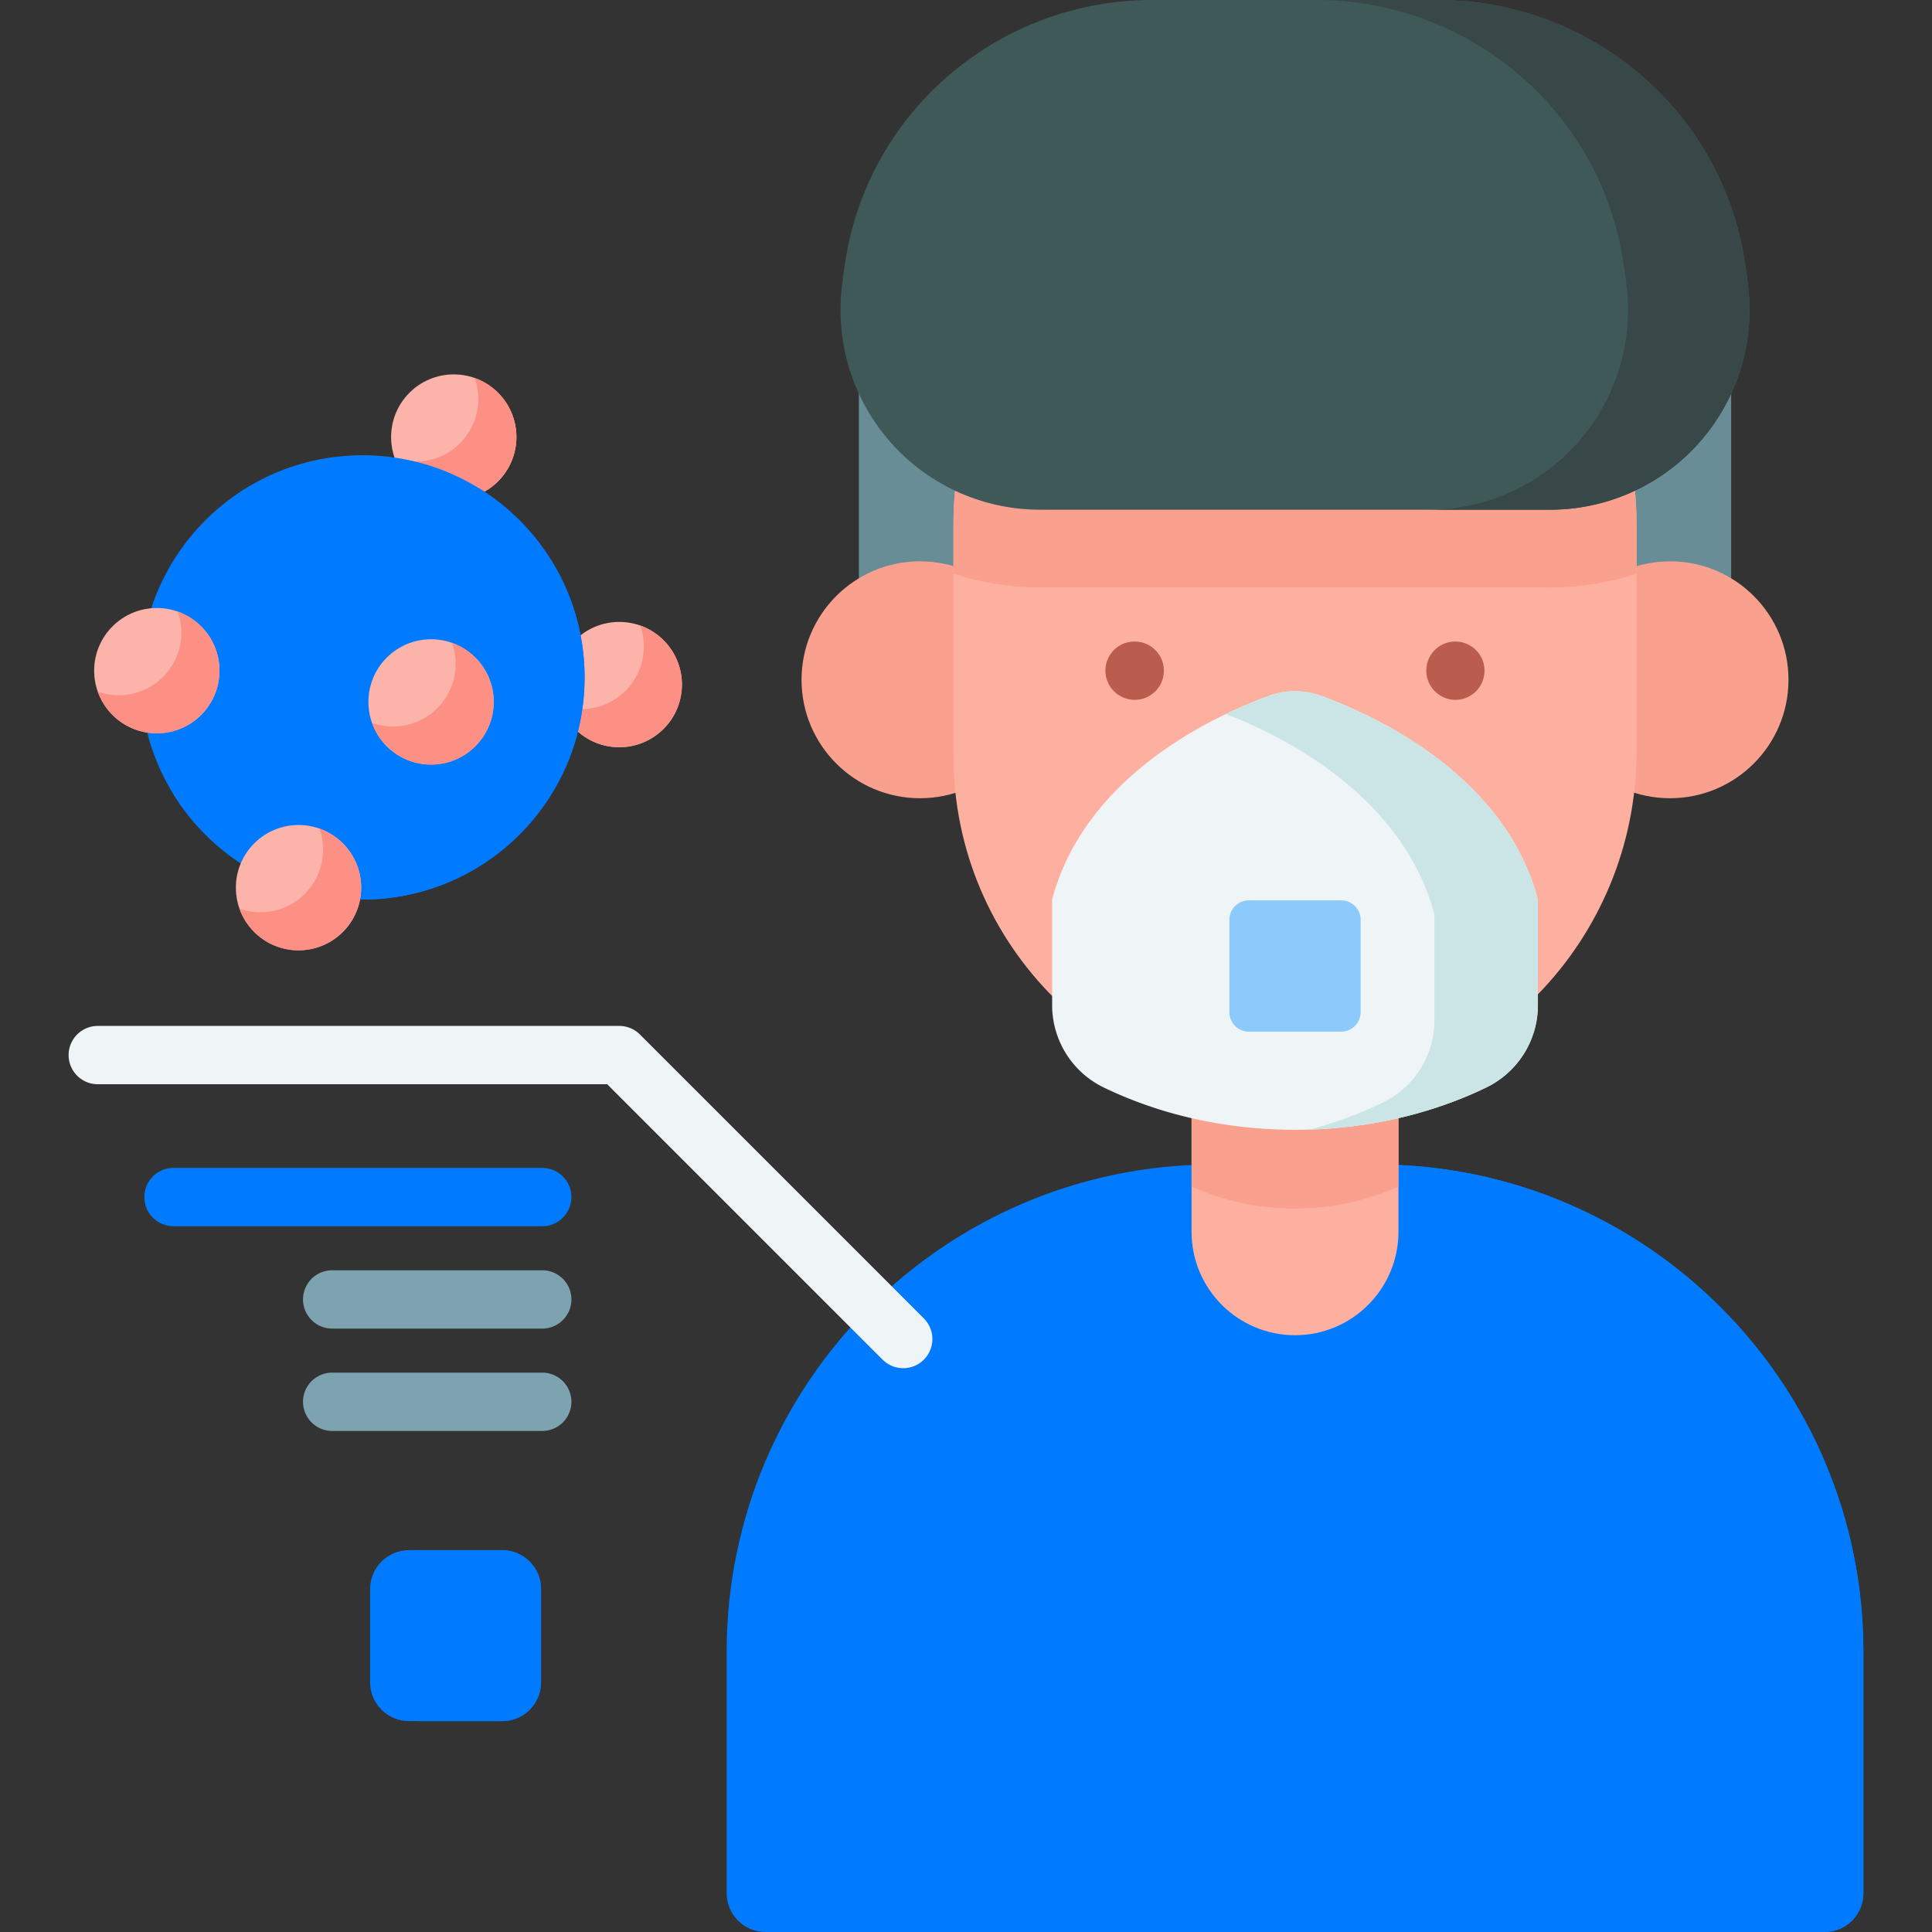 <svg xmlns="http://www.w3.org/2000/svg" height="512" width="512"><rect width="100%" height="100%" fill="#333333" stroke="none"/><path d="M227.611 86.479h231.164v90.735H227.611z" fill="#688d97"/><path d="M493.815 437.809v63.889c0 5.69-4.612 10.302-10.302 10.302H202.872c-5.69 0-10.302-4.612-10.302-10.302v-63.889c0-71.363 57.851-129.215 129.215-129.215H364.6c71.363 0 129.215 57.852 129.215 129.215z" fill="#007bff"/><path d="M442.695 424.156V512h-15.453v-87.844a7.73 7.73 0 017.726-7.726 7.722 7.722 0 017.727 7.726zM259.137 424.156V512h-15.453v-87.844a7.729 7.729 0 017.726-7.726 7.729 7.729 0 017.727 7.726z" fill="#007bff"/><path d="M493.816 437.813v63.881c0 5.69-4.612 10.302-10.302 10.302h-24.606v-74.183c0-71.366-57.852-129.218-129.208-129.218h34.898c71.365-.001 129.218 57.852 129.218 129.218z" fill="#007bff"/><path d="M370.601 277.67v48.767c0 15.133-12.274 27.406-27.406 27.406-15.144 0-27.418-12.274-27.418-27.406V277.67z" fill="#fdb0a0"/><path d="M370.601 277.67v36.77c-8.292 3.743-17.583 5.842-27.406 5.842-9.824 0-19.125-2.099-27.418-5.842v-36.77z" fill="#f9a08f"/><circle cx="442.575" cy="180.147" fill="#f9a08f" r="31.392"/><circle cx="243.81" cy="180.147" fill="#f9a08f" r="31.392"/><path d="M433.698 138.882v60.303c0 49.909-39.917 91.257-89.826 91.638-50.3.361-91.195-40.287-91.195-90.505v-61.436c0-49.991 40.535-90.505 90.516-90.505 25.001 0 47.622 10.126 64.001 26.505 16.368 16.389 26.504 39.01 26.504 64z" fill="#fdb0a0"/><path d="M433.698 138.882v13.165c-7.262 2.38-14.988 3.636-22.94 3.636h-135.12a73.829 73.829 0 01-22.961-3.647v-13.154c0-49.991 40.535-90.505 90.516-90.505 25.001 0 47.622 10.126 64.001 26.505 16.368 16.389 26.504 39.01 26.504 64z" fill="#f9a08f"/><path d="M385.757 185.468l-.092-.001c-4.268-.049-7.729-3.549-7.679-7.816.048-4.236 3.456-7.637 7.68-7.637l.092.001.087.001a7.727 7.727 0 01-.088 15.452z" fill="#ba5d4f"/><g><path d="M300.716 185.468c-4.268 0-7.77-3.459-7.77-7.726 0-4.268 3.417-7.726 7.684-7.726h.086a7.726 7.726 0 110 15.452z" fill="#ba5d4f"/></g><g><path d="M305.352 0c-39.732 0-74.106 28.304-81.014 67.431a136.505 136.505 0 00-1.277 8.97 53.019 53.019 0 003.671 25.899l.012.029c8.154 19.816 27.464 32.751 48.892 32.751h135.125a52.87 52.87 0 0048.916-32.808 53.045 53.045 0 003.648-25.842 135.92 135.92 0 00-1.28-8.998C455.137 28.305 420.763 0 381.031 0z" fill="#3f5959"/><path d="M463.633 82.165a53.122 53.122 0 01-3.955 20.108c-8.138 19.85-27.463 32.809-48.92 32.809h-32.201c21.457 0 40.782-12.959 48.92-32.809a53.119 53.119 0 003.646-25.846c-.33-3.028-.752-6.037-1.277-8.993C422.933 28.3 388.559.003 348.827.003h32.201c39.731 0 74.106 28.297 81.018 67.431a134.64 134.64 0 011.277 8.993c.207 1.916.31 3.832.31 5.738z" fill="#384848"/></g><g><path d="M336.378 184.368c-14.693 5.352-48.735 21.053-57.549 53.982v28.032a24.255 24.255 0 0013.716 21.836c10.959 5.295 28.194 11.185 50.648 11.185 22.453 0 39.689-5.889 50.648-11.185a24.255 24.255 0 0013.716-21.836V238.35c-8.814-32.929-42.856-48.63-57.549-53.982a19.905 19.905 0 00-13.63 0z" fill="#eff5f6"/><path d="M407.558 238.355v28.031c0 9.303-5.336 17.781-13.722 21.829-10.312 4.986-26.198 10.497-46.76 11.126 7.747-2.071 14.227-4.667 19.347-7.139a24.244 24.244 0 0013.712-21.84v-28.031c-8.375-31.317-39.58-47.048-55.259-53.116a127.95 127.95 0 0111.497-4.852 20.015 20.015 0 0113.64 0c14.69 5.357 48.727 21.057 57.545 53.992z" fill="#cbe5e7"/></g><path d="M355.435 273.393h-24.484a5.15 5.15 0 01-5.151-5.151v-24.484a5.15 5.15 0 015.151-5.151h24.484a5.15 5.15 0 015.151 5.151v24.484a5.152 5.152 0 01-5.151 5.151z" fill="#8dcafc"/><g><circle cx="164.117" cy="181.419" fill="#fcb3a9" r="16.605"/><path d="M175.856 193.158c-6.484 6.484-16.998 6.488-23.481.004a16.505 16.505 0 01-3.906-6.183c5.844 2.071 12.624.765 17.298-3.91 4.675-4.675 5.981-11.455 3.91-17.298a16.505 16.505 0 016.183 3.906c6.485 6.483 6.48 16.997-.004 23.481z" fill="#fc9085"/><circle cx="120.251" cy="115.824" fill="#fcb3a9" r="16.605"/><path d="M131.991 127.563c-6.484 6.484-16.998 6.488-23.481.004a16.505 16.505 0 01-3.906-6.183c5.843 2.071 12.624.765 17.298-3.91s5.981-11.455 3.91-17.298a16.505 16.505 0 016.183 3.906c6.484 6.483 6.48 16.997-.004 23.481z" fill="#fc9085"/><g fill="#007bff"><circle cx="96.047" cy="179.521" r="58.871"/><path d="M137.678 221.151c-22.987 22.987-60.272 22.987-83.259 0a58.975 58.975 0 01-8.501-10.74c22.699 14.008 52.835 11.17 72.512-8.508s22.516-49.813 8.508-72.512a58.932 58.932 0 0110.74 8.501c22.988 22.987 22.988 60.271 0 83.259z"/></g><circle cx="79.113" cy="235.24" fill="#fcb3a9" r="16.605"/><path d="M90.852 246.979c-6.484 6.484-16.998 6.488-23.481.004a16.505 16.505 0 01-3.906-6.183c5.844 2.071 12.624.765 17.298-3.91 4.675-4.675 5.981-11.455 3.91-17.298a16.505 16.505 0 016.183 3.906c6.484 6.483 6.48 16.997-.004 23.481z" fill="#fc9085"/><g><circle cx="114.237" cy="186.016" fill="#fcb3a9" r="16.605"/><path d="M125.977 197.755c-6.484 6.484-16.998 6.488-23.481.004a16.505 16.505 0 01-3.906-6.183c5.844 2.071 12.624.765 17.298-3.91 4.675-4.675 5.981-11.455 3.91-17.298a16.505 16.505 0 016.183 3.906c6.484 6.483 6.479 16.997-.004 23.481z" fill="#fc9085"/></g><g><circle cx="41.558" cy="177.731" fill="#fcb3a9" r="16.605"/><path d="M53.298 189.47c-6.484 6.484-16.998 6.488-23.481.004a16.505 16.505 0 01-3.906-6.183c5.844 2.071 12.624.765 17.298-3.91 4.675-4.675 5.981-11.455 3.91-17.298a16.505 16.505 0 016.183 3.906c6.484 6.483 6.48 16.997-.004 23.481z" fill="#fc9085"/></g><g><path d="M239.365 362.585a7.706 7.706 0 01-5.464-2.263l-72.985-72.987H25.911a7.726 7.726 0 110-15.452h138.206a7.73 7.73 0 015.464 2.263l75.248 75.25a7.729 7.729 0 010 10.928 7.714 7.714 0 01-5.464 2.261z" fill="#eff5f6"/></g><g><path d="M143.701 324.96H45.979a7.726 7.726 0 110-15.452h97.722c4.268 0 7.726 3.459 7.726 7.726s-3.458 7.726-7.726 7.726z" fill="#007bff"/></g><g><path d="M143.701 352.089H88.029a7.726 7.726 0 110-15.452h55.672c4.268 0 7.726 3.459 7.726 7.726s-3.458 7.726-7.726 7.726z" fill="#7da2b0"/></g><g><path d="M143.701 379.216H88.029a7.726 7.726 0 110-15.452h55.672c4.268 0 7.726 3.459 7.726 7.726s-3.458 7.726-7.726 7.726z" fill="#7da2b0"/></g><g fill="#007bff"><path d="M133.078 456.117h-24.697c-5.69 0-10.302-4.612-10.302-10.302v-24.697c0-5.69 4.612-10.302 10.302-10.302h24.697c5.69 0 10.302 4.612 10.302 10.302v24.697c0 5.69-4.612 10.302-10.302 10.302z"/><path d="M143.378 421.116v24.704c0 5.687-4.605 10.302-10.302 10.302h-22.643c5.687 0 10.302-4.615 10.302-10.302v-24.704c0-5.687-4.615-10.302-10.302-10.302h22.643c5.697 0 10.302 4.615 10.302 10.302z"/></g></g></svg>